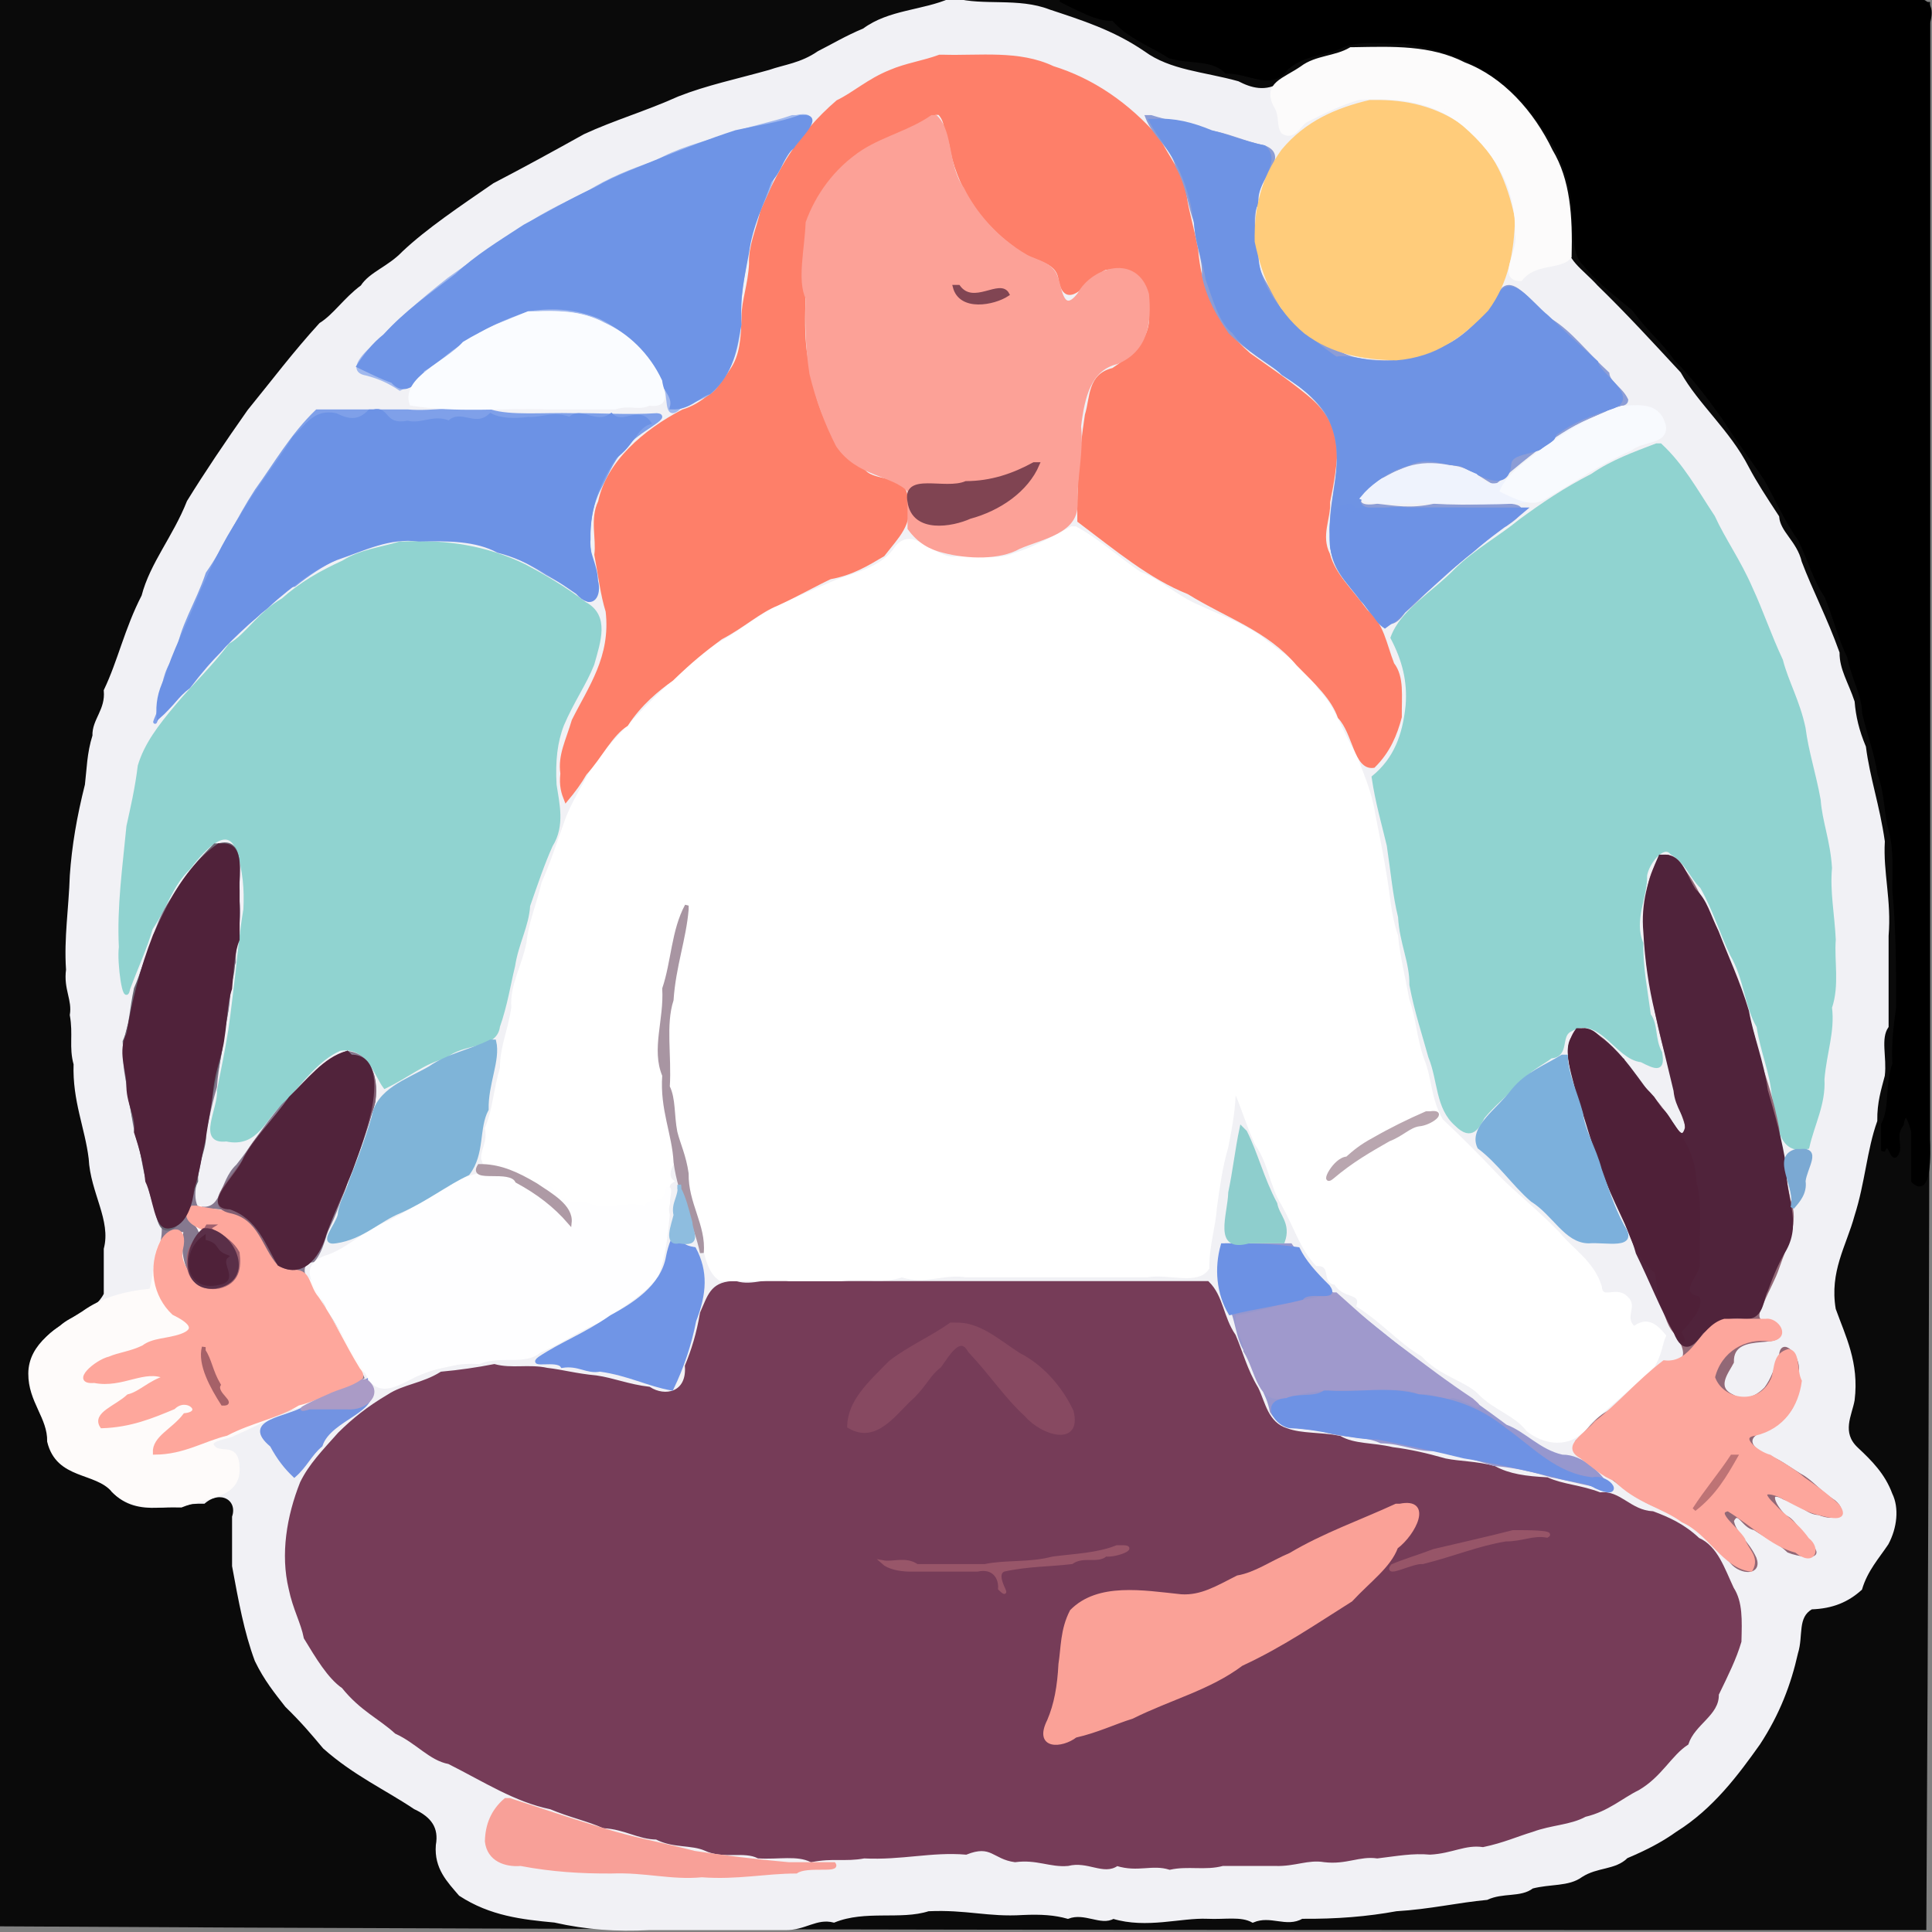 <svg xmlns="http://www.w3.org/2000/svg" width="512" height="512" viewbox="0 0 512 512">
<rect width="100%" height="100%" fill="#808080" stroke="none"/>
<path d="M 0.00 0.00 C 0.00 170.00, 0.00 340.00, 0.00 510.00 C 170.00 511.00, 340.00 511.00, 510.00 511.00 C 511.00 341.00, 511.00 171.00, 511.00 1.00 C 341.00 0.00, 171.00 0.00, 1.00 0.00 Z" fill="rgb(10.065,10.065,10.065)" stroke="rgb(10.065,10.065,10.065)" stroke-width="1" />
<path d="M 252.00 0.00 C 244.58 3.27, 235.71 3.01, 229.00 8.00 C 224.31 9.94, 220.72 12.13, 217.00 14.00 C 212.36 17.20, 207.97 17.60, 204.00 19.00 C 195.37 21.42, 187.42 23.08, 180.00 26.00 C 171.25 29.94, 162.87 32.35, 155.00 36.00 C 146.50 40.73, 138.78 44.95, 131.00 49.00 C 122.23 55.05, 113.40 60.96, 107.00 67.00 C 103.10 71.09, 98.25 72.49, 96.00 76.00 C 91.46 79.35, 88.74 83.67, 85.00 86.00 C 77.97 93.71, 72.51 101.01, 66.00 109.00 C 59.93 117.64, 54.79 125.25, 50.00 133.00 C 46.29 142.40, 40.23 149.41, 38.00 158.00 C 33.47 166.78, 31.70 175.29, 28.00 183.00 C 28.49 188.28, 24.83 190.85, 25.00 195.00 C 23.52 199.67, 23.49 203.93, 23.00 208.00 C 20.84 216.60, 19.55 224.15, 19.00 232.00 C 18.70 241.01, 17.43 248.62, 18.00 257.00 C 17.31 262.09, 19.69 264.91, 19.00 269.00 C 19.93 274.18, 18.74 277.47, 20.00 282.00 C 19.67 291.69, 23.02 298.85, 24.00 307.00 C 24.44 315.99, 30.02 323.28, 28.00 331.00 C 28.00 335.67, 28.00 339.33, 28.00 343.00 C 25.24 348.51, 19.17 348.57, 16.00 352.00 C 6.99 357.16, 7.94 369.35, 12.00 376.00 C 13.23 380.32, 14.33 385.26, 17.00 387.00 C 21.14 392.41, 27.32 389.48, 30.00 395.00 C 36.75 402.13, 46.31 397.73, 54.00 398.00 C 58.54 394.17, 63.55 397.26, 62.00 402.00 C 62.00 407.00, 62.00 411.00, 62.00 415.00 C 63.69 424.13, 65.15 432.35, 68.00 440.00 C 70.43 445.04, 73.27 448.50, 76.00 452.00 C 80.23 456.13, 82.73 459.09, 86.00 463.00 C 93.95 470.07, 102.27 473.82, 110.00 479.00 C 114.74 481.21, 116.85 484.25, 116.00 489.00 C 115.53 495.02, 118.95 498.43, 122.00 502.00 C 130.06 507.27, 138.50 508.20, 147.00 509.00 C 155.48 510.92, 163.54 511.44, 172.00 511.00 C 180.67 511.00, 188.33 511.00, 196.00 511.00 C 200.67 511.00, 204.33 511.00, 208.00 511.00 C 213.32 511.11, 216.23 507.81, 221.00 509.00 C 229.30 505.64, 238.70 508.36, 246.00 506.00 C 256.19 505.54, 261.85 507.57, 271.00 507.00 C 275.90 506.77, 279.60 507.03, 283.00 508.00 C 287.50 506.28, 291.83 509.91, 295.00 508.00 C 303.86 510.68, 312.90 507.69, 320.00 508.00 C 324.71 508.22, 328.90 507.30, 332.00 509.00 C 336.77 506.99, 340.91 510.38, 345.00 508.00 C 354.31 508.07, 362.31 507.41, 370.00 506.00 C 378.87 505.48, 386.22 503.72, 394.00 503.00 C 398.26 501.01, 402.91 502.40, 406.00 500.00 C 410.89 498.73, 415.62 499.50, 419.00 497.00 C 423.23 494.27, 427.93 495.12, 431.00 492.00 C 436.08 489.86, 440.17 487.74, 444.00 485.00 C 453.69 478.95, 460.32 469.99, 466.00 462.00 C 471.17 454.10, 474.15 446.28, 476.00 438.00 C 477.46 433.39, 475.73 428.45, 480.00 426.00 C 485.61 425.82, 489.58 424.08, 493.00 421.00 C 494.50 415.99, 497.58 412.63, 500.00 409.00 C 502.26 404.79, 502.81 399.64, 501.00 396.00 C 499.12 390.87, 495.63 387.40, 492.00 384.00 C 487.37 379.67, 490.32 374.93, 491.00 371.00 C 492.21 361.14, 488.61 354.28, 486.00 347.00 C 484.28 336.87, 488.85 329.94, 491.00 322.00 C 493.78 313.32, 494.25 304.69, 497.00 297.00 C 496.93 292.03, 498.08 288.56, 499.00 285.00 C 499.57 280.10, 497.80 275.23, 500.00 272.00 C 500.00 263.33, 500.00 255.67, 500.00 248.00 C 500.78 238.54, 498.53 231.33, 499.00 223.00 C 497.66 213.59, 495.03 206.13, 494.00 198.00 C 492.19 193.67, 491.32 189.95, 491.00 186.00 C 489.39 181.12, 486.98 177.56, 487.00 173.00 C 483.79 164.01, 479.92 156.70, 477.00 149.00 C 475.78 143.73, 471.33 141.22, 471.00 137.00 C 467.72 131.98, 465.14 128.08, 463.00 124.00 C 458.01 114.30, 449.70 107.40, 445.00 99.00 C 437.68 91.11, 430.79 83.57, 423.00 76.00 C 419.02 71.60, 414.22 68.96, 415.00 64.00 C 414.78 59.29, 415.70 55.10, 414.00 52.00 C 413.69 46.91, 411.08 43.77, 410.00 40.00 C 407.93 34.18, 404.64 31.85, 402.00 28.00 C 394.10 20.34, 386.06 16.45, 377.00 15.00 C 367.63 13.76, 359.35 13.76, 352.00 16.00 C 346.86 17.52, 343.57 20.10, 340.00 22.00 C 335.50 25.16, 331.17 23.64, 328.00 22.00 C 318.94 19.48, 309.99 19.11, 303.00 14.00 C 294.80 8.40, 286.37 5.78, 278.00 3.00 C 269.90 -0.17, 260.55 2.08, 253.00 0.00 Z" fill="rgb(241.033,240.766,244.045)" stroke="rgb(241.033,240.766,244.045)" stroke-width="1" />
<path d="M 194.00 340.00 C 188.57 340.35, 187.98 343.62, 186.00 348.00 C 185.07 353.50, 183.72 357.83, 182.00 362.00 C 182.57 369.51, 176.18 370.73, 172.00 368.00 C 166.52 367.36, 162.48 365.64, 158.00 365.00 C 152.65 364.51, 148.96 363.44, 145.00 363.00 C 140.13 361.93, 135.63 363.26, 131.00 362.00 C 126.42 362.89, 121.82 363.56, 117.00 364.00 C 112.11 367.07, 107.05 367.33, 103.00 370.00 C 97.65 373.15, 93.72 376.32, 90.00 380.00 C 85.80 384.72, 82.30 388.28, 80.00 393.00 C 76.44 401.95, 74.82 411.93, 77.00 421.00 C 78.11 426.37, 80.21 429.91, 81.00 434.00 C 84.15 439.18, 87.27 444.44, 91.00 447.00 C 95.79 452.98, 100.76 455.11, 105.00 459.00 C 110.64 461.58, 114.07 466.10, 119.00 467.00 C 128.60 471.83, 136.61 477.07, 146.00 479.00 C 151.13 481.17, 155.76 482.11, 160.00 484.00 C 165.63 484.28, 169.26 486.97, 174.00 487.00 C 178.44 489.34, 183.27 488.34, 187.00 490.00 C 191.69 492.22, 197.20 490.06, 201.00 492.00 C 206.34 492.32, 211.29 491.15, 215.00 493.00 C 220.63 491.85, 224.00 492.94, 229.00 492.00 C 239.01 492.49, 246.87 490.23, 256.00 491.00 C 262.85 488.28, 263.34 492.26, 269.00 493.00 C 274.79 492.22, 278.36 494.42, 283.00 494.00 C 288.35 492.65, 292.53 496.52, 296.00 494.00 C 301.63 495.73, 305.26 493.54, 310.00 495.00 C 314.87 493.93, 319.37 495.26, 324.00 494.00 C 329.33 494.00, 333.67 494.00, 338.00 494.00 C 343.20 494.16, 346.55 492.26, 351.00 493.00 C 356.76 493.69, 360.24 491.31, 365.00 492.00 C 370.21 491.37, 374.35 490.58, 379.00 491.00 C 384.76 490.69, 388.24 488.31, 393.00 489.00 C 398.36 487.88, 402.07 486.17, 406.00 485.00 C 411.10 483.11, 416.02 483.19, 420.00 481.00 C 425.99 479.59, 429.70 476.09, 434.00 474.00 C 440.05 470.49, 442.56 464.88, 447.00 462.00 C 448.77 456.63, 455.25 454.21, 455.00 449.00 C 457.60 443.64, 459.68 439.48, 461.00 435.00 C 461.15 429.33, 461.35 424.64, 459.00 421.00 C 456.61 415.93, 454.80 410.10, 450.00 408.00 C 446.12 404.34, 442.11 402.53, 438.00 401.00 C 431.83 400.68, 429.17 395.32, 424.00 396.00 C 418.94 394.01, 414.10 393.89, 410.00 392.00 C 404.37 391.71, 399.87 391.11, 396.00 389.00 C 391.26 387.69, 386.95 387.80, 383.00 387.00 C 377.86 385.54, 373.51 384.56, 369.00 384.00 C 363.77 382.75, 358.82 383.23, 355.00 381.00 C 349.82 379.97, 345.00 380.47, 341.00 379.00 C 335.58 377.35, 334.83 371.70, 333.00 368.00 C 330.03 363.07, 328.89 358.38, 327.00 354.00 C 323.64 349.09, 323.80 343.73, 320.00 340.00 C 314.67 340.00, 310.33 340.00, 306.00 340.00 C 287.00 340.00, 269.00 340.00, 251.00 340.00 C 241.00 340.00, 232.00 340.00, 223.00 340.00 C 217.67 340.00, 213.33 340.00, 209.00 340.00 C 203.64 338.69, 199.72 341.42, 195.00 340.00 Z" fill="rgb(117.951,59.842,88.605)" stroke="rgb(117.951,59.842,88.605)" stroke-width="1" />
<path d="M 284.00 140.00 C 279.12 142.62, 274.29 145.37, 269.00 147.00 C 263.79 149.24, 257.89 147.40, 253.00 148.00 C 246.62 148.21, 241.43 138.94, 237.00 146.00 C 233.35 150.73, 226.85 152.22, 222.00 154.00 C 216.09 156.54, 211.02 158.71, 206.00 161.00 C 199.72 164.32, 195.17 168.42, 190.00 171.00 C 177.70 180.24, 167.56 191.41, 158.00 202.00 C 155.05 208.16, 151.76 212.76, 150.00 218.00 C 147.84 223.93, 146.23 229.10, 144.00 234.00 C 142.61 239.98, 140.51 244.66, 140.00 250.00 C 138.63 256.59, 135.58 261.08, 136.00 267.00 C 135.09 273.31, 132.91 277.69, 133.00 283.00 C 131.25 288.83, 131.04 294.29, 129.00 299.00 C 129.73 302.77, 127.92 304.50, 128.00 307.00 C 129.94 311.65, 125.78 311.59, 124.00 313.00 C 118.89 319.57, 114.14 318.35, 108.00 322.00 C 103.17 326.69, 97.42 327.01, 93.00 331.00 C 88.67 330.93, 87.92 336.08, 85.00 336.00 C 81.56 338.11, 85.19 340.89, 86.00 343.00 C 88.43 349.51, 93.26 353.62, 95.00 359.00 C 96.72 367.52, 105.51 368.22, 110.00 364.00 C 115.72 361.99, 121.05 361.45, 126.00 360.00 C 132.51 360.57, 137.05 358.78, 142.00 358.00 C 147.96 354.25, 152.75 351.06, 158.00 349.00 C 163.42 344.21, 170.98 343.43, 173.00 337.00 C 175.40 331.30, 174.26 325.55, 176.00 321.00 C 178.59 318.46, 175.41 314.54, 178.00 313.00 C 175.38 310.74, 179.90 304.84, 181.00 307.00 C 181.33 312.00, 184.28 317.48, 184.00 323.00 C 187.39 328.66, 186.51 336.18, 191.00 339.00 C 202.33 339.00, 212.67 339.00, 223.00 339.00 C 229.72 338.30, 234.17 339.71, 239.00 338.00 C 245.11 340.01, 250.13 337.06, 256.00 338.00 C 267.33 338.00, 277.67 338.00, 288.00 338.00 C 294.00 338.00, 299.00 338.00, 304.00 338.00 C 309.85 337.02, 317.38 340.17, 320.00 336.00 C 319.92 330.04, 321.66 325.18, 322.00 320.00 C 322.84 313.99, 323.44 309.47, 325.00 304.00 C 326.16 298.20, 327.03 293.29, 327.00 288.00 C 329.19 292.53, 330.64 297.95, 333.00 303.00 C 336.72 308.43, 336.98 314.28, 340.00 319.00 C 343.42 325.10, 344.89 330.60, 349.00 335.00 C 353.63 334.96, 350.49 339.75, 354.00 340.00 C 356.12 343.91, 361.09 341.98, 360.00 346.00 C 366.66 350.22, 371.34 355.78, 377.00 359.00 C 381.68 364.22, 388.57 365.54, 392.00 369.00 C 396.11 373.29, 401.69 374.65, 405.00 379.00 C 410.51 383.20, 417.38 382.91, 421.00 377.00 C 427.43 371.56, 432.78 366.95, 438.00 362.00 C 439.99 358.80, 440.01 356.20, 441.00 354.00 C 437.69 349.91, 435.61 350.16, 433.00 352.00 C 429.70 349.02, 433.63 346.35, 431.00 344.00 C 428.28 341.12, 424.36 345.17, 424.00 341.00 C 422.06 334.56, 416.29 331.15, 413.00 327.00 C 407.13 320.92, 401.29 316.38, 397.00 312.00 C 391.09 305.77, 387.23 301.91, 382.00 297.00 C 378.66 291.42, 378.99 285.73, 377.00 281.00 C 374.93 275.31, 374.80 269.81, 373.00 265.00 C 371.87 258.72, 370.52 253.53, 370.00 248.00 C 368.07 242.39, 367.91 237.04, 367.00 232.00 C 366.04 225.98, 364.96 221.02, 364.00 216.00 C 362.99 209.45, 360.66 204.86, 359.00 200.00 C 355.09 193.91, 353.74 187.75, 349.00 183.00 C 344.92 176.23, 338.72 173.05, 334.00 169.00 C 328.45 165.24, 323.11 163.39, 318.00 161.00 C 311.56 158.39, 307.34 153.85, 302.00 152.00 C 295.58 147.54, 290.61 143.00, 285.00 140.00 Z" fill="rgb(254.637,254.351,254.354)" stroke="rgb(254.637,254.351,254.354)" stroke-width="1" />
<path d="M 281.00 0.00 C 285.29 2.06, 291.05 5.40, 295.00 5.00 C 299.34 9.94, 305.12 11.80, 310.00 15.00 C 315.56 16.58, 321.33 15.27, 325.00 19.00 C 331.26 18.89, 336.93 23.79, 341.00 18.00 C 345.79 13.88, 351.49 14.38, 356.00 12.00 C 361.33 10.05, 367.02 11.39, 372.00 11.00 C 376.67 11.71, 382.47 13.30, 387.00 15.00 C 393.05 17.68, 398.12 21.54, 402.00 25.00 C 407.18 30.32, 410.17 35.13, 413.00 40.00 C 415.44 45.54, 416.88 50.50, 417.00 56.00 C 417.45 61.39, 417.09 67.60, 420.00 70.00 C 423.90 75.00, 429.18 78.62, 433.00 82.00 C 437.34 87.88, 440.63 90.21, 444.00 95.00 C 449.62 100.74, 453.34 105.86, 457.00 111.00 C 460.93 117.17, 464.68 122.00, 468.00 127.00 C 471.26 132.89, 473.54 138.19, 477.00 143.00 C 479.66 148.53, 480.99 153.61, 484.00 158.00 C 486.41 163.83, 487.59 169.17, 490.00 174.00 C 491.14 179.75, 493.83 183.85, 494.00 189.00 C 495.44 195.23, 497.37 199.85, 498.00 205.00 C 500.03 210.24, 499.71 215.45, 501.00 220.00 C 502.49 225.52, 501.92 230.90, 502.00 236.00 C 503.00 247.00, 503.00 257.00, 503.00 267.00 C 502.24 272.18, 501.75 276.52, 502.00 282.00 C 499.93 287.56, 501.39 293.57, 499.00 298.00 C 499.00 301.00, 499.00 303.00, 499.00 305.00 C 501.05 300.71, 501.35 309.49, 503.00 305.00 C 503.44 302.72, 501.89 300.87, 504.00 298.00 C 504.94 292.35, 506.66 298.52, 507.00 300.00 C 507.00 304.38, 507.00 312.93, 507.00 313.00 C 511.47 317.33, 511.11 305.37, 511.00 302.00 C 511.00 290.67, 511.00 280.33, 511.00 270.00 C 511.00 186.33, 511.00 103.67, 511.00 21.00 C 511.00 15.33, 511.00 10.67, 511.00 6.00 C 513.26 -2.26, 505.55 0.45, 501.00 0.00 C 490.00 0.00, 480.00 0.00, 470.00 0.00 C 448.33 0.00, 427.67 0.00, 407.00 0.00 C 364.67 0.00, 323.33 0.00, 282.00 0.00 Z" fill="rgb(0.065,0.065,0.065)" stroke="rgb(0.065,0.065,0.065)" stroke-width="1" />
<path d="M 439.00 118.00 C 433.16 120.25, 427.26 122.34, 422.00 126.00 C 414.63 129.77, 408.77 133.78, 403.00 138.00 C 397.33 142.64, 391.25 145.89, 386.00 151.00 C 379.77 157.43, 371.62 161.83, 369.00 169.00 C 372.10 174.93, 373.53 180.56, 373.00 187.00 C 372.18 194.90, 369.85 201.18, 364.00 206.00 C 365.01 212.80, 366.66 218.34, 368.00 224.00 C 369.06 230.98, 369.57 237.18, 371.00 243.00 C 371.37 249.93, 374.09 254.88, 374.00 261.00 C 375.42 268.38, 377.39 274.12, 379.00 280.00 C 381.64 286.54, 380.85 293.50, 386.00 298.00 C 390.11 302.13, 391.70 298.36, 393.00 296.00 C 395.76 292.63, 399.21 289.95, 402.00 287.00 C 405.33 283.18, 408.34 282.02, 411.00 280.00 C 415.52 279.68, 413.07 274.51, 416.00 273.00 C 424.11 268.27, 428.31 280.33, 435.00 281.00 C 439.01 283.07, 440.79 283.65, 440.00 279.00 C 438.01 275.41, 438.99 271.59, 437.00 269.00 C 436.08 262.11, 434.89 256.32, 435.00 250.00 C 432.39 243.74, 436.18 237.62, 436.00 232.00 C 436.53 228.55, 440.83 223.24, 443.00 226.00 C 447.30 228.60, 448.08 232.25, 451.00 235.00 C 454.55 241.30, 456.27 247.36, 459.00 253.00 C 462.73 259.42, 462.72 266.39, 466.00 272.00 C 467.06 278.78, 469.46 284.00, 470.00 290.00 C 471.44 296.51, 471.07 305.91, 479.00 304.00 C 480.41 297.76, 483.36 292.56, 483.00 286.00 C 483.62 278.71, 485.78 273.46, 485.00 267.00 C 487.02 261.03, 485.56 254.62, 486.00 249.00 C 485.65 242.01, 484.44 236.37, 485.00 230.00 C 484.55 222.83, 482.41 217.77, 482.00 212.00 C 480.73 204.97, 478.79 199.23, 478.00 193.00 C 476.50 185.85, 473.47 180.75, 472.00 175.00 C 468.83 168.21, 466.76 161.96, 464.00 156.00 C 460.82 148.66, 456.78 143.09, 454.00 137.00 C 449.23 129.77, 445.79 123.40, 440.00 118.00 Z" fill="rgb(144.005,210.89,207.979)" stroke="rgb(144.005,210.89,207.979)" stroke-width="1" />
<path d="M 249.00 15.00 C 244.77 16.57, 240.14 17.21, 236.00 19.00 C 230.24 21.30, 226.42 24.87, 222.00 27.00 C 211.51 36.03, 206.28 45.81, 202.00 56.00 C 200.78 61.24, 198.81 65.17, 199.00 70.00 C 198.68 75.75, 197.04 79.54, 197.00 84.00 C 196.88 89.70, 196.53 94.30, 194.00 98.00 C 190.65 103.24, 186.25 107.43, 181.00 109.00 C 170.73 114.36, 161.15 122.68, 159.00 133.00 C 156.78 137.55, 158.58 142.77, 158.00 147.00 C 159.07 152.64, 159.60 157.50, 161.00 162.00 C 162.40 174.16, 156.36 182.23, 152.00 191.00 C 150.43 196.37, 148.31 200.11, 149.00 205.00 C 148.63 208.29, 149.27 210.17, 150.00 212.00 C 152.05 209.55, 153.67 207.33, 155.00 205.00 C 159.17 200.42, 161.85 194.61, 166.00 192.00 C 169.54 186.49, 174.35 182.59, 178.00 180.00 C 183.17 175.01, 186.38 172.42, 191.00 169.00 C 196.91 165.93, 201.05 161.98, 206.00 160.00 C 211.52 157.45, 215.68 155.03, 220.00 153.00 C 225.74 151.99, 229.86 149.46, 234.00 147.00 C 237.77 142.12, 241.58 138.68, 240.00 133.00 C 240.80 125.98, 232.04 128.37, 229.00 125.00 C 218.67 116.93, 215.76 107.21, 214.00 97.00 C 211.80 87.44, 213.57 77.24, 213.00 68.00 C 211.64 55.41, 219.17 46.45, 228.00 40.00 C 233.22 36.73, 237.72 35.13, 242.00 33.00 C 245.07 32.16, 246.38 29.50, 249.00 30.00 C 251.68 32.92, 250.04 36.20, 252.00 38.00 C 253.77 49.24, 260.16 58.62, 269.00 65.00 C 273.21 69.08, 280.26 68.25, 281.00 74.00 C 282.69 83.12, 288.70 72.54, 293.00 71.00 C 297.38 70.42, 306.90 74.12, 301.00 77.00 C 297.96 79.24, 303.50 75.34, 304.00 78.00 C 305.00 81.00, 305.00 83.00, 305.00 85.00 C 304.70 91.08, 298.96 95.42, 295.00 98.00 C 288.63 99.50, 289.44 105.34, 288.00 110.00 C 286.52 119.66, 285.89 128.68, 286.00 138.00 C 296.09 145.59, 304.86 152.95, 315.00 157.00 C 325.54 163.51, 336.05 166.66, 344.00 176.00 C 349.01 181.05, 353.25 185.01, 355.00 190.00 C 359.05 194.33, 359.25 203.66, 364.00 203.00 C 367.97 199.07, 369.77 194.65, 371.00 190.00 C 370.91 184.43, 371.70 179.49, 369.00 176.00 C 366.89 170.58, 366.32 165.51, 362.00 162.00 C 357.93 156.36, 353.38 152.34, 352.00 147.00 C 349.44 141.88, 352.25 137.43, 352.00 133.00 C 353.14 127.53, 353.85 122.88, 354.00 118.00 C 353.21 111.95, 349.33 107.68, 346.00 105.00 C 340.42 100.46, 335.66 97.34, 331.00 94.00 C 321.51 85.72, 317.86 76.44, 317.00 66.00 C 315.94 60.41, 314.62 56.35, 314.00 52.00 C 312.83 45.57, 309.20 41.58, 307.00 37.00 C 298.73 27.46, 289.30 21.20, 279.00 18.00 C 270.02 13.73, 259.63 15.29, 250.00 15.00 Z" fill="rgb(253.984,126.599,105.319)" stroke="rgb(253.984,126.599,105.319)" stroke-width="1" />
<path d="M 106.00 144.00 C 100.95 145.54, 95.50 146.12, 91.00 149.00 C 84.79 151.83, 79.66 154.85, 75.00 159.00 C 68.68 162.64, 65.61 168.30, 61.00 171.00 C 56.28 177.25, 51.19 181.94, 47.00 187.00 C 42.20 192.67, 38.65 197.44, 37.00 203.00 C 36.26 209.11, 35.08 214.03, 34.00 219.00 C 32.94 230.17, 31.47 240.17, 32.00 251.00 C 31.45 255.14, 33.11 266.85, 34.00 262.00 C 36.29 255.84, 38.55 251.09, 40.00 246.00 C 43.94 240.25, 45.30 234.43, 50.00 230.00 C 52.78 226.39, 59.96 217.31, 63.00 225.00 C 64.94 230.75, 65.25 235.76, 65.00 241.00 C 64.02 246.87, 63.53 251.94, 63.00 257.00 C 62.26 262.97, 61.74 268.03, 61.00 273.00 C 60.04 279.02, 58.96 283.98, 58.00 289.00 C 58.35 293.88, 52.61 302.86, 60.00 302.00 C 68.40 303.83, 70.06 295.48, 75.00 292.00 C 79.90 286.42, 84.26 280.55, 90.00 278.00 C 97.63 276.75, 99.74 285.04, 102.00 288.00 C 107.93 285.16, 112.43 281.28, 118.00 280.00 C 122.69 275.78, 131.27 277.80, 132.00 272.00 C 134.00 266.27, 134.78 261.05, 136.00 256.00 C 136.96 249.85, 139.66 245.41, 140.00 240.00 C 142.17 233.79, 143.84 228.80, 146.00 224.00 C 149.29 218.78, 147.73 212.86, 147.00 208.00 C 146.65 201.58, 147.22 196.54, 149.00 192.00 C 151.68 185.73, 154.98 181.13, 157.00 176.00 C 158.68 169.95, 161.09 163.31, 155.00 160.00 C 149.16 155.61, 144.12 152.72, 139.00 150.00 C 128.87 145.09, 118.38 143.46, 107.00 144.00 Z" fill="rgb(143.956,210.743,207.999)" stroke="rgb(143.956,210.743,207.999)" stroke-width="1" />
<path d="M 247.00 31.00 C 241.37 34.90, 234.77 36.44, 229.00 40.00 C 221.23 44.97, 216.42 52.25, 214.00 59.00 C 213.71 66.17, 211.73 74.30, 214.00 79.00 C 213.74 86.58, 214.08 92.91, 215.00 99.00 C 216.77 106.23, 219.08 112.24, 222.00 118.00 C 227.42 125.99, 236.57 125.38, 241.00 130.00 C 241.00 134.00, 241.00 137.00, 241.00 140.00 C 243.61 143.60, 246.65 145.18, 250.00 146.00 C 256.57 147.73, 264.98 147.87, 270.00 145.00 C 276.02 142.37, 285.84 140.90, 285.00 133.00 C 285.08 125.56, 286.67 119.75, 286.00 113.00 C 286.99 104.90, 288.73 97.72, 296.00 96.00 C 303.87 92.63, 304.68 85.34, 304.00 78.00 C 301.18 67.73, 289.70 71.18, 286.00 78.00 C 281.46 83.91, 280.87 76.16, 280.00 74.00 C 279.05 69.95, 274.60 69.41, 272.00 68.00 C 264.16 63.51, 258.30 56.65, 255.00 50.00 C 250.65 44.02, 252.18 35.08, 248.00 31.00 Z" fill="rgb(251.202,161.282,150.806)" stroke="rgb(251.202,161.282,150.806)" stroke-width="1" />
<path d="M 441.00 227.00 C 436.52 231.50, 436.84 237.99, 436.00 244.00 C 436.30 250.82, 436.73 256.58, 438.00 262.00 C 439.09 268.77, 440.29 274.49, 442.00 280.00 C 443.72 286.64, 445.06 292.45, 447.00 298.00 C 449.36 304.07, 443.59 301.11, 443.00 298.00 C 440.62 294.08, 438.37 291.51, 436.00 289.00 C 430.47 283.27, 427.03 275.23, 420.00 273.00 C 412.61 275.71, 417.68 284.27, 418.00 289.00 C 420.47 295.81, 422.28 301.88, 424.00 308.00 C 426.88 314.85, 429.40 320.44, 432.00 326.00 C 435.15 332.47, 436.85 338.53, 440.00 344.00 C 441.66 347.53, 441.85 350.67, 444.00 353.00 C 446.33 355.82, 448.28 360.71, 444.00 361.00 C 436.31 363.43, 432.94 369.62, 427.00 374.00 C 422.75 375.92, 420.77 379.90, 418.00 382.00 C 417.72 386.11, 422.16 386.25, 424.00 389.00 C 430.39 394.00, 435.66 398.30, 442.00 400.00 C 449.37 403.49, 454.66 408.41, 459.00 414.00 C 461.41 416.86, 466.51 417.04, 465.00 413.00 C 463.06 408.70, 459.54 406.47, 459.00 403.00 C 460.75 399.46, 461.95 404.60, 465.00 405.00 C 468.73 407.52, 471.61 408.65, 474.00 411.00 C 476.17 411.94, 483.39 413.30, 480.00 410.00 C 477.02 407.12, 475.73 403.01, 473.00 402.00 C 469.50 398.57, 468.24 394.29, 473.00 397.00 C 477.11 397.92, 478.95 400.93, 482.00 401.00 C 486.70 402.89, 489.36 400.83, 486.00 398.00 C 482.11 395.53, 479.89 392.47, 477.00 391.00 C 473.52 388.89, 471.02 386.82, 468.00 386.00 C 462.73 383.53, 462.73 380.47, 467.00 379.00 C 473.78 376.55, 477.14 370.87, 476.00 364.00 C 477.43 360.48, 472.37 354.59, 472.00 359.00 C 470.68 362.95, 469.75 365.64, 468.00 368.00 C 464.88 371.24, 461.54 371.57, 459.00 370.00 C 454.18 367.69, 457.63 363.63, 459.00 361.00 C 458.68 351.15, 476.03 358.69, 470.00 351.00 C 464.15 350.98, 465.63 347.70, 467.00 345.00 C 468.62 341.18, 470.11 338.71, 471.00 336.00 C 473.13 329.73, 476.45 323.92, 474.00 318.00 C 472.61 311.16, 471.58 305.18, 471.00 299.00 C 469.64 291.93, 467.88 286.44, 466.00 281.00 C 464.62 274.21, 462.71 268.65, 461.00 263.00 C 457.93 256.64, 456.64 250.54, 454.00 245.00 C 450.23 238.15, 447.82 230.62, 442.00 227.00 Z" fill="rgb(145.533,103.911,118.178)" stroke="rgb(145.533,103.911,118.178)" stroke-width="1" />
<path d="M 58.00 224.00 C 52.73 227.16, 49.46 233.16, 46.00 238.00 C 42.03 243.32, 41.08 248.89, 39.00 254.00 C 36.77 259.63, 35.73 264.75, 35.00 270.00 C 32.58 275.85, 32.76 281.70, 34.00 287.00 C 35.17 292.93, 35.38 298.26, 37.00 303.00 C 38.62 308.88, 39.38 314.12, 41.00 319.00 C 45.27 324.94, 42.61 329.25, 42.00 335.00 C 41.45 342.39, 44.72 347.29, 50.00 351.00 C 46.37 354.56, 41.43 356.36, 36.00 357.00 C 32.66 358.99, 30.21 359.71, 28.00 361.00 C 24.77 360.93, 19.78 366.08, 24.00 366.00 C 30.37 367.02, 36.01 364.04, 40.00 365.00 C 37.31 369.84, 26.44 371.78, 28.00 378.00 C 34.34 377.50, 39.01 375.36, 44.00 374.00 C 46.17 372.82, 52.49 370.63, 50.00 374.00 C 46.33 377.67, 43.67 380.33, 41.00 383.00 C 44.46 387.31, 50.53 381.95, 55.00 382.00 C 61.75 380.01, 66.61 376.88, 72.00 375.00 C 78.12 373.28, 82.70 370.28, 88.00 369.00 C 91.79 368.09, 93.79 366.29, 96.00 365.00 C 94.67 361.67, 93.05 359.45, 92.00 357.00 C 88.11 350.96, 85.82 345.66, 82.00 341.00 C 79.80 338.30, 79.18 334.16, 83.00 334.00 C 85.51 330.82, 85.59 327.64, 87.00 325.00 C 89.77 319.32, 90.99 313.99, 93.00 309.00 C 95.89 303.04, 97.30 297.46, 99.00 292.00 C 99.76 285.22, 97.93 279.72, 92.00 279.00 C 84.88 281.78, 80.26 288.16, 75.00 293.00 C 70.15 298.65, 67.01 304.00, 63.00 309.00 C 58.26 313.30, 59.57 322.07, 52.00 320.00 C 49.91 315.84, 52.97 310.05, 53.00 305.00 C 54.49 298.45, 55.48 293.12, 57.00 288.00 C 57.45 281.91, 58.80 277.19, 59.00 272.00 C 61.09 266.12, 60.13 259.97, 62.00 255.00 C 61.90 248.82, 63.72 244.44, 63.00 239.00 C 62.27 233.33, 65.35 224.45, 59.00 224.00 Z" fill="rgb(133.852,121.262,143.262)" stroke="rgb(133.852,121.262,143.262)" stroke-width="1" />
<path d="M 304.00 31.00 C 305.75 35.71, 310.77 39.07, 312.00 44.00 C 315.03 49.38, 315.17 54.54, 317.00 59.00 C 317.01 64.61, 319.30 68.27, 319.00 73.00 C 320.35 79.35, 323.07 83.72, 326.00 88.00 C 335.25 97.19, 347.75 101.11, 353.00 112.00 C 357.35 122.76, 352.10 131.93, 353.00 142.00 C 352.56 148.34, 355.31 152.37, 359.00 156.00 C 363.26 160.30, 366.93 169.68, 372.00 162.00 C 376.74 158.04, 381.06 152.87, 385.00 150.00 C 389.91 146.31, 393.98 141.03, 399.00 139.00 C 407.48 133.37, 399.83 133.84, 395.00 134.00 C 389.99 134.35, 384.36 134.27, 380.00 134.00 C 373.78 135.33, 369.75 134.52, 365.00 134.00 C 355.10 135.60, 362.85 126.72, 367.00 126.00 C 371.64 122.65, 376.33 122.85, 381.00 123.00 C 387.85 121.81, 391.67 125.52, 396.00 128.00 C 405.62 119.94, 414.43 112.36, 425.00 109.00 C 427.22 106.65, 430.92 107.85, 431.00 106.00 C 429.57 102.90, 426.26 101.58, 426.00 99.00 C 420.30 93.74, 416.16 88.14, 411.00 85.00 C 405.76 81.44, 399.88 70.94, 397.00 79.00 C 393.14 84.75, 387.88 89.77, 383.00 92.00 C 377.53 93.68, 373.97 96.54, 369.00 96.00 C 362.92 95.99, 357.98 95.66, 354.00 93.00 C 347.68 90.91, 343.29 86.58, 339.00 82.00 C 336.45 76.29, 332.37 72.62, 333.00 67.00 C 331.95 61.51, 331.72 56.94, 333.00 53.00 C 332.50 47.21, 341.62 41.61, 335.00 39.00 C 329.26 37.85, 325.02 35.49, 320.00 35.00 C 314.23 33.25, 309.50 32.39, 305.00 31.00 Z" fill="rgb(139.895,157.105,213.707)" stroke="rgb(139.895,157.105,213.707)" stroke-width="1" />
<path d="M 305.00 32.00 C 307.39 36.45, 311.00 40.39, 313.00 45.00 C 315.33 50.25, 316.45 55.01, 317.00 60.00 C 317.64 65.48, 319.36 69.52, 320.00 74.00 C 322.00 79.45, 323.41 85.12, 327.00 88.00 C 330.52 93.08, 336.34 95.31, 340.00 99.00 C 345.66 102.59, 351.20 106.74, 353.00 112.00 C 357.31 122.28, 352.51 131.53, 353.00 141.00 C 352.10 147.40, 355.41 151.05, 358.00 155.00 C 362.11 159.12, 365.97 169.11, 371.00 163.00 C 380.29 152.79, 391.09 145.78, 399.00 138.00 C 397.55 133.28, 392.35 136.45, 388.00 135.00 C 382.33 135.00, 377.67 135.00, 373.00 135.00 C 368.25 134.09, 361.48 137.07, 360.00 133.00 C 362.65 127.69, 368.14 124.31, 373.00 123.00 C 377.84 120.38, 382.93 122.91, 387.00 123.00 C 391.24 124.89, 399.46 130.78, 400.00 123.00 C 400.38 118.49, 410.39 120.90, 412.00 115.00 C 417.08 111.24, 421.99 109.51, 427.00 108.00 C 434.54 105.37, 423.49 99.38, 423.00 96.00 C 417.86 91.45, 414.58 88.39, 410.00 84.00 C 405.35 80.24, 400.07 72.14, 397.00 79.00 C 393.02 84.46, 388.08 90.24, 383.00 92.00 C 378.24 95.40, 373.39 95.13, 369.00 96.00 C 362.88 96.76, 359.05 94.41, 354.00 95.00 C 344.06 87.99, 333.68 79.20, 333.00 68.00 C 332.58 62.77, 330.78 57.55, 333.00 54.00 C 332.32 47.99, 339.47 42.96, 335.00 39.00 C 329.58 37.89, 325.42 36.11, 321.00 35.00 C 315.80 32.86, 311.20 31.71, 306.00 32.00 Z" fill="rgb(109.653,146.453,227.974)" stroke="rgb(109.653,146.453,227.974)" stroke-width="1" />
<path d="M 84.00 109.00 C 77.32 115.44, 73.13 122.92, 68.00 130.00 C 62.84 137.93, 59.72 145.30, 55.00 152.00 C 52.35 160.01, 47.92 166.28, 47.00 174.00 C 44.41 176.49, 43.54 180.41, 43.00 184.00 C 43.11 187.58, 39.44 195.14, 42.00 189.00 C 46.31 187.04, 47.54 182.89, 51.00 180.00 C 54.12 175.66, 57.84 173.77, 60.00 170.00 C 62.25 166.55, 66.17 165.18, 69.00 162.00 C 72.86 159.73, 74.27 155.37, 78.00 155.00 C 85.34 149.08, 92.33 145.71, 100.00 144.00 C 107.95 141.51, 115.56 141.96, 123.00 143.00 C 131.86 144.58, 138.61 147.87, 145.00 152.00 C 149.29 154.45, 152.90 156.11, 156.00 159.00 C 159.15 158.90, 157.93 153.14, 157.00 151.00 C 155.05 143.21, 155.77 134.92, 159.00 129.00 C 161.25 124.63, 162.61 120.89, 166.00 118.00 C 168.31 114.27, 178.16 110.25, 174.00 110.00 C 166.48 110.50, 159.10 109.91, 152.00 110.00 C 143.88 109.79, 135.29 110.66, 130.00 109.00 C 122.81 107.72, 114.88 109.63, 108.00 109.00 C 99.67 109.00, 92.33 109.00, 85.00 109.00 Z" fill="rgb(126.96,160.222,232.193)" stroke="rgb(126.96,160.222,232.193)" stroke-width="1" />
<path d="M 440.00 227.00 C 437.23 233.07, 435.33 239.50, 436.00 247.00 C 436.44 254.90, 437.45 261.56, 439.00 268.00 C 440.74 275.64, 442.42 282.30, 444.00 289.00 C 444.40 293.52, 447.15 295.66, 447.00 299.00 C 445.46 304.51, 442.49 295.45, 440.00 294.00 C 433.88 286.90, 429.75 278.44, 422.00 274.00 C 412.25 271.93, 417.02 284.39, 418.00 289.00 C 420.63 296.54, 422.25 303.51, 425.00 310.00 C 427.74 318.39, 432.01 324.72, 434.00 332.00 C 437.79 339.76, 440.42 346.57, 444.00 353.00 C 446.29 358.76, 448.71 356.18, 451.00 353.00 C 454.86 349.85, 458.02 348.43, 462.00 349.00 C 467.11 349.64, 466.68 344.36, 468.00 342.00 C 469.67 337.39, 471.13 334.11, 473.00 331.00 C 476.97 323.70, 472.64 317.13, 473.00 310.00 C 471.81 301.86, 469.84 295.46, 468.00 289.00 C 466.89 281.10, 464.22 274.85, 463.00 268.00 C 460.60 259.95, 457.51 253.59, 455.00 247.00 C 452.77 242.49, 452.01 238.78, 449.00 236.00 C 446.53 232.46, 445.58 226.78, 441.00 227.00 Z" fill="rgb(80.505,35.217,59.12)" stroke="rgb(80.505,35.217,59.12)" stroke-width="1" />
<path d="M 98.00 109.00 C 95.08 112.01, 92.52 111.69, 89.00 110.00 C 83.30 108.71, 81.07 113.37, 78.00 116.00 C 73.12 123.86, 67.78 130.10, 64.00 137.00 C 59.15 144.18, 56.14 151.11, 53.00 158.00 C 49.76 166.18, 46.11 172.77, 44.00 180.00 C 42.23 183.54, 41.74 186.62, 42.00 190.00 C 45.37 187.06, 46.96 184.23, 50.00 182.00 C 56.01 174.09, 62.02 168.22, 68.00 163.00 C 75.35 156.56, 81.67 151.06, 89.00 148.00 C 96.85 145.31, 103.05 142.05, 111.00 143.00 C 119.15 142.83, 126.20 142.91, 132.00 146.00 C 140.31 148.13, 146.62 152.64, 153.00 157.00 C 157.05 161.48, 158.96 157.63, 158.00 154.00 C 157.77 149.21, 155.46 146.69, 156.00 143.00 C 155.81 133.96, 158.85 127.25, 163.00 121.00 C 167.51 117.87, 168.49 113.16, 172.00 112.00 C 169.01 107.97, 165.15 113.10, 162.00 110.00 C 157.85 113.10, 153.99 107.97, 151.00 111.00 C 146.41 109.32, 143.93 111.19, 140.00 111.00 C 136.40 111.42, 132.60 111.42, 130.00 110.00 C 125.95 113.86, 122.08 108.78, 119.00 112.00 C 115.01 110.21, 111.84 112.92, 108.00 112.00 C 101.50 113.19, 102.88 108.02, 99.00 109.00 Z" fill="rgb(108.376,146.298,229.05)" stroke="rgb(108.376,146.298,229.05)" stroke-width="1" />
<path d="M 53.00 320.00 C 48.01 321.98, 51.58 322.91, 53.00 326.00 C 57.20 322.29, 59.52 326.57, 61.00 329.00 C 67.77 332.58, 62.81 343.74, 56.00 342.00 C 48.28 341.00, 47.19 331.61, 48.00 327.00 C 39.64 326.79, 42.06 336.68, 40.00 342.00 C 32.79 342.69, 27.00 344.40, 22.00 348.00 C 15.48 352.07, 8.04 356.30, 8.00 364.00 C 7.96 371.37, 13.13 375.59, 13.00 382.00 C 15.36 391.71, 25.41 389.60, 30.00 395.00 C 35.34 400.21, 42.01 398.79, 48.00 399.00 C 54.22 396.45, 63.37 396.82, 63.00 389.00 C 62.87 383.06, 59.42 385.35, 57.00 384.00 C 53.78 381.28, 60.32 381.09, 62.00 380.00 C 69.09 376.88, 74.71 373.64, 81.00 372.00 C 84.82 370.38, 87.29 368.89, 90.00 368.00 C 94.08 367.27, 97.50 364.93, 95.00 362.00 C 91.14 354.80, 86.81 349.22, 84.00 343.00 C 81.82 334.63, 70.92 338.84, 70.00 331.00 C 66.82 324.06, 61.49 320.06, 54.00 321.00 Z" fill="rgb(253.147,250.229,249.92)" stroke="rgb(253.147,250.229,249.92)" stroke-width="1" />
<path d="M 210.00 31.00 C 204.45 32.95, 198.49 33.90, 193.00 36.00 C 185.93 38.17, 179.59 39.68, 174.00 43.00 C 167.16 45.24, 161.38 47.65, 156.00 51.00 C 148.98 54.61, 142.54 57.23, 137.00 62.00 C 130.27 65.84, 124.66 69.98, 119.00 74.00 C 111.74 79.70, 105.74 85.03, 100.00 91.00 C 97.03 93.54, 92.20 98.15, 97.00 99.00 C 100.82 99.96, 103.47 101.33, 106.00 103.00 C 113.48 99.48, 118.65 92.82, 125.00 89.00 C 130.83 84.65, 137.05 83.65, 143.00 82.00 C 150.70 81.65, 156.80 82.73, 162.00 86.00 C 168.72 90.60, 173.48 95.48, 176.00 102.00 C 177.94 104.22, 175.97 111.65, 180.00 108.00 C 183.88 105.72, 187.59 105.41, 190.00 102.00 C 194.69 96.17, 195.63 90.20, 196.00 84.00 C 195.62 76.57, 197.50 71.07, 198.00 65.00 C 199.23 57.27, 203.42 52.17, 205.00 46.00 C 207.73 42.36, 209.02 39.54, 211.00 37.00 C 214.27 33.30, 216.68 29.78, 211.00 31.00 Z" fill="rgb(160.23,184.18,237.59)" stroke="rgb(160.23,184.18,237.59)" stroke-width="1" />
<path d="M 212.00 31.00 C 206.59 32.94, 200.70 33.74, 195.00 35.00 C 187.74 37.36, 181.88 39.70, 176.00 42.00 C 169.38 44.78, 163.46 46.84, 158.00 50.00 C 150.98 53.28, 145.04 56.76, 139.00 60.00 C 132.13 64.50, 126.27 68.04, 121.00 73.00 C 114.02 78.38, 107.61 82.74, 102.00 89.00 C 99.08 91.17, 96.50 94.65, 95.00 97.00 C 98.53 98.67, 101.18 100.04, 104.00 101.00 C 107.47 105.15, 111.41 100.28, 112.00 98.00 C 116.30 95.71, 118.81 92.53, 122.00 91.00 C 128.22 86.26, 134.07 84.03, 140.00 82.00 C 147.27 80.87, 153.19 81.68, 159.00 84.00 C 165.89 87.35, 171.87 92.92, 175.00 99.00 C 175.57 103.12, 178.94 104.67, 178.00 108.00 C 182.64 108.21, 184.85 104.98, 188.00 104.00 C 194.25 98.54, 194.75 92.11, 196.00 86.00 C 195.50 78.52, 196.94 72.84, 198.00 67.00 C 198.98 59.58, 202.01 54.01, 204.00 48.00 C 207.17 44.54, 207.20 41.20, 210.00 39.00 C 211.65 36.41, 217.83 30.79, 213.00 31.00 Z" fill="rgb(109.957,147.447,229.343)" stroke="rgb(109.957,147.447,229.343)" stroke-width="1" />
<path d="M 363.00 27.00 C 354.39 29.06, 346.31 32.40, 340.00 40.00 C 334.66 47.42, 332.85 55.30, 333.00 64.00 C 335.06 73.61, 338.40 81.69, 346.00 88.00 C 353.35 93.50, 361.44 94.83, 370.00 95.00 C 380.39 94.17, 387.49 88.78, 394.00 82.00 C 399.41 74.61, 400.72 66.52, 401.00 58.00 C 398.94 48.39, 395.60 40.31, 388.00 34.00 C 380.58 28.66, 372.70 26.85, 364.00 27.00 Z" fill="rgb(254.282,204.037,123.359)" stroke="rgb(254.282,204.037,123.359)" stroke-width="1" />
<path d="M 133.00 310.00 C 128.20 311.35, 122.95 311.60, 119.00 315.00 C 112.85 318.31, 108.08 321.52, 103.00 324.00 C 96.56 326.61, 92.34 331.15, 87.00 333.00 C 77.65 335.85, 85.87 342.54, 87.00 347.00 C 91.29 352.88, 93.31 358.29, 97.00 363.00 C 99.92 371.42, 106.38 365.85, 111.00 364.00 C 116.45 361.68, 121.45 360.66, 127.00 361.00 C 132.42 358.61, 139.03 361.48, 143.00 358.00 C 149.29 355.38, 153.76 351.76, 159.00 350.00 C 164.83 345.90, 170.72 342.58, 174.00 338.00 C 176.08 332.45, 176.46 327.19, 177.00 322.00 C 176.24 319.03, 178.15 314.82, 177.00 315.00 C 175.86 320.45, 173.01 316.98, 171.00 320.00 C 165.63 318.75, 160.01 321.46, 155.00 319.00 C 151.02 319.57, 148.70 318.52, 147.00 316.00 C 143.68 313.05, 141.98 312.77, 146.00 316.00 C 148.44 318.75, 151.25 318.99, 152.00 322.00 C 152.97 327.39, 147.77 323.20, 148.00 321.00 C 142.38 316.07, 137.42 312.97, 132.00 311.00 Z" fill="rgb(253.735,254.005,254.386)" stroke="rgb(253.735,254.005,254.386)" stroke-width="1" />
<path d="M 370.00 399.00 C 360.65 403.31, 350.93 406.68, 342.00 412.00 C 336.76 414.23, 332.81 417.16, 328.00 418.00 C 322.52 420.78, 318.36 423.34, 313.00 423.00 C 302.75 421.92, 291.05 419.87, 284.00 427.00 C 281.44 431.96, 281.69 436.68, 281.00 441.00 C 280.69 446.95, 279.84 451.68, 278.00 456.00 C 274.34 463.29, 281.39 462.79, 285.00 460.00 C 290.81 458.68, 295.25 456.47, 300.00 455.00 C 310.17 449.93, 320.41 447.45, 329.00 441.00 C 339.65 436.09, 348.73 429.82, 358.00 424.00 C 362.88 418.75, 368.12 415.07, 370.00 410.00 C 374.81 406.39, 379.28 397.32, 371.00 399.00 Z" fill="rgb(249.155,160.511,151.212)" stroke="rgb(249.155,160.511,151.212)" stroke-width="1" />
<path d="M 325.00 330.00 C 324.19 334.09, 322.80 340.01, 325.00 344.00 C 328.35 349.11, 327.50 354.95, 331.00 359.00 C 332.67 364.80, 336.10 368.88, 337.00 374.00 C 340.05 379.09, 346.82 377.73, 351.00 379.00 C 356.35 380.77, 361.76 379.97, 366.00 382.00 C 371.91 382.07, 375.85 384.51, 381.00 384.00 C 387.01 385.18, 391.51 386.58, 396.00 388.00 C 401.87 388.50, 406.49 389.63, 411.00 391.00 C 416.64 392.06, 421.13 393.49, 426.00 394.00 C 424.19 391.08, 419.45 385.92, 414.00 386.00 C 407.80 384.61, 404.01 379.85, 399.00 378.00 C 393.31 373.71, 388.57 370.56, 384.00 367.00 C 372.97 359.54, 363.77 351.09, 354.00 344.00 C 349.40 339.31, 345.33 334.80, 342.00 330.00 C 336.00 330.00, 331.00 330.00, 326.00 330.00 Z" fill="rgb(149.758,150.542,205.25)" stroke="rgb(149.758,150.542,205.25)" stroke-width="1" />
<path d="M 51.00 320.00 C 47.57 323.15, 52.90 325.07, 55.00 326.00 C 59.50 326.09, 60.94 329.38, 63.00 332.00 C 66.13 340.89, 55.93 344.58, 51.00 340.00 C 49.26 336.36, 47.23 334.26, 48.00 331.00 C 49.44 324.94, 45.14 325.24, 43.00 329.00 C 39.56 335.75, 41.08 343.38, 46.00 348.00 C 50.06 350.00, 52.83 352.27, 48.00 354.00 C 44.13 355.32, 40.59 355.00, 38.00 357.00 C 34.60 358.64, 31.61 358.87, 29.00 360.00 C 25.46 360.82, 18.99 366.50, 25.00 366.00 C 32.51 367.49, 38.33 362.22, 44.00 365.00 C 39.59 366.34, 37.23 369.21, 34.00 370.00 C 30.84 372.98, 24.79 374.72, 27.00 378.00 C 34.59 377.76, 40.30 375.38, 46.00 373.00 C 49.57 369.57, 54.54 374.44, 49.00 375.00 C 45.92 379.10, 40.81 380.95, 41.00 385.00 C 48.67 384.96, 53.92 381.47, 60.00 380.00 C 66.65 376.49, 73.35 375.51, 79.00 372.00 C 82.71 371.11, 85.18 369.62, 88.00 369.00 C 90.92 366.94, 98.18 366.51, 95.00 363.00 C 90.80 356.22, 88.09 349.82, 84.00 344.00 C 81.38 340.93, 82.10 336.94, 78.00 337.00 C 73.04 336.72, 71.80 332.79, 70.00 330.00 C 67.62 321.01, 58.05 321.39, 52.00 320.00 Z" fill="rgb(253.3,166.4,156.08)" stroke="rgb(253.3,166.4,156.08)" stroke-width="1" />
<path d="M 457.00 350.00 C 450.59 351.79, 448.85 361.94, 441.00 361.00 C 434.05 366.33, 428.89 372.55, 423.00 377.00 C 420.18 380.41, 414.17 383.32, 419.00 386.00 C 422.43 388.56, 424.96 390.91, 428.00 392.00 C 433.96 398.04, 440.60 399.02, 446.00 403.00 C 453.14 406.18, 456.90 415.12, 464.00 416.00 C 465.91 412.54, 462.75 410.77, 462.00 408.00 C 460.12 404.91, 453.77 400.65, 458.00 400.00 C 464.75 404.12, 469.63 409.37, 476.00 411.00 C 480.80 414.86, 482.05 410.26, 479.00 408.00 C 475.81 403.55, 472.91 402.20, 470.00 399.00 C 464.49 393.79, 470.95 395.63, 473.00 397.00 C 476.71 398.89, 479.18 400.38, 482.00 401.00 C 485.95 402.09, 489.68 402.66, 487.00 399.00 C 483.43 395.77, 480.72 393.88, 478.00 392.00 C 474.46 389.02, 471.64 387.73, 469.00 386.00 C 465.79 385.21, 460.13 380.71, 465.00 380.00 C 472.53 378.23, 476.14 372.38, 477.00 366.00 C 475.56 363.06, 476.66 358.47, 474.00 358.00 C 470.38 358.99, 470.78 362.24, 470.00 365.00 C 466.71 373.50, 456.15 371.53, 454.00 365.00 C 455.74 357.81, 462.43 353.99, 469.00 355.00 C 474.43 354.48, 470.78 349.51, 468.00 350.00 C 464.00 350.00, 461.00 350.00, 458.00 350.00 Z" fill="rgb(252.964,166.079,155.905)" stroke="rgb(252.964,166.079,155.905)" stroke-width="1" />
<path d="M 57.00 224.00 C 49.43 231.41, 43.97 239.69, 41.00 249.00 C 38.81 254.06, 37.67 258.14, 36.00 262.00 C 34.83 267.26, 34.81 272.00, 33.00 276.00 C 33.42 285.71, 34.72 294.06, 37.00 302.00 C 38.06 306.98, 38.42 311.24, 40.00 315.00 C 42.16 318.87, 41.17 328.10, 46.00 325.00 C 49.75 321.97, 50.35 316.47, 52.00 313.00 C 51.77 307.63, 54.57 304.51, 54.00 300.00 C 55.43 289.96, 58.36 281.95, 59.00 273.00 C 60.31 268.26, 60.20 263.95, 61.00 260.00 C 62.50 255.35, 61.29 250.57, 63.00 247.00 C 63.00 242.00, 63.00 238.00, 63.00 234.00 C 63.02 228.91, 63.69 222.38, 58.00 224.00 Z" fill="rgb(104.655,101.0,115.483)" stroke="rgb(104.655,101.0,115.483)" stroke-width="1" />
<path d="M 58.00 224.00 C 49.70 229.83, 44.89 239.39, 41.00 248.00 C 37.54 256.87, 35.48 265.31, 34.00 274.00 C 31.69 278.74, 33.80 283.05, 34.00 287.00 C 33.77 292.37, 36.57 295.49, 36.00 300.00 C 37.59 304.76, 38.59 308.76, 39.00 313.00 C 41.14 317.38, 41.31 325.95, 45.00 325.00 C 49.11 324.39, 50.64 318.65, 51.00 315.00 C 52.58 310.24, 52.94 305.98, 54.00 302.00 C 54.68 297.00, 55.62 293.12, 56.00 289.00 C 56.60 283.22, 58.49 279.40, 59.00 275.00 C 59.80 270.05, 59.69 265.74, 61.00 262.00 C 61.49 256.93, 61.52 252.67, 63.00 249.00 C 63.00 244.00, 63.00 240.00, 63.00 236.00 C 62.72 231.10, 64.48 223.86, 59.00 224.00 Z" fill="rgb(80.593,34.812,58.276)" stroke="rgb(80.593,34.812,58.276)" stroke-width="1" />
<path d="M 358.00 13.00 C 353.98 15.43, 348.82 15.09, 345.00 18.00 C 340.22 21.29, 335.08 22.29, 338.00 28.00 C 339.72 30.57, 338.67 33.28, 340.00 35.00 C 342.86 36.73, 344.02 33.39, 346.00 32.00 C 351.10 29.45, 355.39 27.33, 360.00 26.00 C 371.31 25.16, 380.56 26.89, 388.00 33.00 C 397.86 41.46, 402.23 50.78, 402.00 62.00 C 403.02 66.68, 396.99 73.92, 403.00 74.00 C 406.62 69.21, 413.63 71.07, 416.00 68.00 C 416.26 57.20, 415.65 47.77, 411.00 40.00 C 406.05 29.73, 397.99 20.78, 388.00 17.00 C 379.02 12.40, 368.96 12.83, 359.00 13.00 Z" fill="rgb(251.307,250.844,250.099)" stroke="rgb(251.307,250.844,250.099)" stroke-width="1" />
<path d="M 418.00 273.00 C 413.19 279.43, 418.76 287.46, 420.00 294.00 C 423.09 301.82, 424.50 309.35, 428.00 316.00 C 431.67 323.56, 432.59 332.51, 439.00 337.00 C 439.91 341.10, 439.31 345.23, 442.00 348.00 C 442.23 351.44, 448.38 359.07, 445.00 353.00 C 447.60 350.03, 450.92 346.54, 450.00 344.00 C 444.01 342.69, 449.95 337.78, 450.00 335.00 C 449.68 326.99, 450.84 319.37, 449.00 313.00 C 448.85 303.54, 442.36 297.71, 438.00 291.00 C 435.20 287.68, 430.86 284.61, 430.00 281.00 C 424.65 278.63, 424.05 272.48, 419.00 273.00 Z" fill="rgb(79.487,32.52,56.716)" stroke="rgb(79.487,32.52,56.716)" stroke-width="1" />
<path d="M 140.00 83.00 C 134.19 85.31, 128.40 87.69, 123.00 91.00 C 118.05 96.44, 106.90 100.32, 109.00 107.00 C 120.99 108.98, 133.37 107.59, 145.00 108.00 C 151.67 108.00, 157.33 108.00, 163.00 108.00 C 167.21 106.70, 169.06 108.44, 172.00 107.00 C 177.71 107.73, 175.22 103.32, 175.00 101.00 C 171.67 93.88, 166.00 88.58, 160.00 86.00 C 153.73 82.58, 147.33 82.86, 141.00 83.00 Z" fill="rgb(249.855,251.185,254.092)" stroke="rgb(249.855,251.185,254.092)" stroke-width="1" />
<path d="M 92.00 279.00 C 86.17 281.00, 81.71 286.29, 77.00 291.00 C 72.89 297.23, 67.51 301.52, 65.00 307.00 C 62.45 311.76, 53.71 319.31, 61.00 321.00 C 69.03 322.63, 69.82 330.40, 74.00 335.00 C 80.76 338.78, 84.82 331.53, 86.00 327.00 C 87.78 320.63, 91.48 316.47, 92.00 311.00 C 94.38 304.88, 96.75 300.17, 98.00 295.00 C 100.42 289.53, 99.40 280.25, 93.00 280.00 Z" fill="rgb(128.0,94.154,113.615)" stroke="rgb(128.0,94.154,113.615)" stroke-width="1" />
<path d="M 92.00 279.00 C 86.01 280.61, 81.78 286.47, 77.00 291.00 C 72.65 297.13, 67.94 301.70, 65.00 307.00 C 63.33 311.46, 53.56 319.93, 61.00 320.00 C 68.70 322.57, 70.96 330.06, 74.00 335.00 C 80.76 338.78, 84.82 331.53, 86.00 327.00 C 88.42 320.43, 90.93 315.30, 93.00 310.00 C 95.16 304.20, 96.83 299.21, 98.00 294.00 C 99.27 287.69, 99.42 279.90, 93.00 280.00 Z" fill="rgb(80.867,35.768,59.241)" stroke="rgb(80.867,35.768,59.241)" stroke-width="1" />
<path d="M 130.00 276.00 C 124.80 278.65, 118.88 279.58, 114.00 283.00 C 107.83 286.53, 100.12 288.97, 99.00 296.00 C 97.13 302.39, 95.07 307.70, 93.00 313.00 C 91.88 316.62, 90.19 319.00, 90.00 322.00 C 89.26 324.96, 84.71 329.72, 89.00 329.00 C 96.02 327.98, 100.47 323.20, 106.00 321.00 C 113.03 317.87, 118.21 313.70, 124.00 311.00 C 128.09 305.67, 126.34 298.92, 129.00 294.00 C 128.83 287.20, 132.18 280.86, 131.00 276.00 Z" fill="rgb(126.778,179.854,216.122)" stroke="rgb(126.778,179.854,216.122)" stroke-width="1" />
<path d="M 414.00 280.00 C 409.57 282.76, 404.70 284.47, 401.00 289.00 C 397.07 294.27, 389.57 298.90, 392.00 304.00 C 397.25 307.92, 401.23 313.90, 406.00 318.00 C 411.93 321.71, 414.98 328.93, 421.00 329.00 C 425.65 328.63, 433.95 330.82, 430.00 325.00 C 427.14 319.69, 425.75 314.77, 424.00 310.00 C 422.42 304.02, 419.58 299.98, 419.00 295.00 C 417.43 289.15, 415.18 285.00, 415.00 280.00 Z" fill="rgb(124.392,175.553,219.734)" stroke="rgb(124.392,175.553,219.734)" stroke-width="1" />
<path d="M 353.00 343.00 C 348.00 345.13, 342.03 344.94, 337.00 347.00 C 333.37 347.75, 330.81 348.68, 328.00 349.00 C 327.35 352.94, 330.32 354.79, 330.00 358.00 C 333.42 363.39, 333.44 371.98, 341.00 370.00 C 347.11 367.99, 353.00 367.85, 359.00 368.00 C 365.22 368.61, 371.46 366.75, 376.00 369.00 C 380.01 368.50, 381.87 370.78, 385.00 370.00 C 388.31 370.42, 394.47 374.83, 390.00 371.00 C 383.14 366.47, 377.58 362.20, 372.00 358.00 C 365.03 353.06, 359.55 347.94, 354.00 343.00 Z" fill="rgb(158.563,153.011,203.227)" stroke="rgb(158.563,153.011,203.227)" stroke-width="1" />
<path d="M 358.00 134.00 C 352.39 134.27, 352.57 139.04, 353.00 144.00 C 353.33 150.63, 357.74 154.58, 361.00 159.00 C 364.17 161.79, 364.51 164.34, 367.00 166.00 C 370.33 163.67, 372.67 161.33, 375.00 159.00 C 380.74 154.17, 385.19 149.65, 390.00 146.00 C 395.22 141.39, 399.78 138.61, 404.00 135.00 C 398.33 135.00, 393.67 135.00, 389.00 135.00 C 378.33 135.00, 368.67 135.00, 359.00 135.00 Z" fill="rgb(108.682,146.079,228.61)" stroke="rgb(108.682,146.079,228.61)" stroke-width="1" />
<path d="M 351.00 369.00 C 348.17 370.88, 344.02 369.57, 341.00 371.00 C 334.14 371.45, 338.37 377.68, 342.00 378.00 C 350.62 378.32, 357.28 380.94, 365.00 381.00 C 373.60 382.68, 380.85 384.23, 388.00 386.00 C 396.79 387.38, 404.37 389.25, 412.00 391.00 C 416.15 392.44, 420.01 392.17, 423.00 394.00 C 430.43 397.42, 426.64 390.95, 422.00 392.00 C 412.30 390.97, 406.05 384.02, 399.00 379.00 C 391.62 373.03, 384.14 370.71, 376.00 370.00 C 368.14 367.71, 359.54 369.63, 352.00 369.00 Z" fill="rgb(109.849,146.151,227.925)" stroke="rgb(109.849,146.151,227.925)" stroke-width="1" />
<path d="M 134.00 477.00 C 130.56 479.93, 129.09 483.68, 129.00 488.00 C 129.57 492.88, 134.01 494.33, 138.00 494.00 C 146.29 495.58, 154.04 496.04, 162.00 496.00 C 170.95 495.64, 177.87 497.77, 186.00 497.00 C 195.43 497.69, 202.86 496.00, 211.00 496.00 C 213.87 494.00, 222.37 496.00, 221.00 494.00 C 216.33 494.00, 212.67 494.00, 209.00 494.00 C 199.92 493.19, 191.91 492.22, 184.00 491.00 C 175.43 488.77, 167.51 487.38, 160.00 485.00 C 150.99 482.35, 143.04 479.57, 135.00 477.00 Z" fill="rgb(247.161,160.147,151.561)" stroke="rgb(247.161,160.147,151.561)" stroke-width="1" />
<path d="M 180.00 317.00 C 178.53 320.26, 183.83 322.54, 181.00 325.00 C 178.74 326.41, 177.52 330.31, 177.00 333.00 C 175.61 341.10, 167.74 345.88, 162.00 349.00 C 155.18 353.77, 148.77 356.12, 143.00 360.00 C 139.99 362.28, 147.73 359.90, 149.00 362.00 C 153.43 361.31, 155.57 363.69, 159.00 363.00 C 166.54 364.04, 171.89 366.93, 178.00 368.00 C 180.85 362.08, 182.79 356.19, 184.00 350.00 C 186.85 342.71, 187.13 336.94, 184.00 331.00 C 178.01 330.04, 181.54 326.94, 179.00 326.00 C 184.11 325.63, 180.57 319.88, 180.00 318.00 Z" fill="rgb(112.387,149.091,229.507)" stroke="rgb(112.387,149.091,229.507)" stroke-width="1" />
<path d="M 430.00 108.00 C 423.39 110.67, 416.54 112.76, 411.00 118.00 C 404.01 121.47, 397.92 133.96, 391.00 126.00 C 384.31 123.10, 376.94 122.01, 371.00 125.00 C 366.76 126.74, 363.63 128.77, 361.00 132.00 C 363.00 133.00, 366.00 133.00, 369.00 133.00 C 382.87 132.35, 396.82 134.32, 409.00 132.00 C 416.44 127.59, 422.58 123.45, 429.00 120.00 C 432.61 117.38, 436.52 117.93, 439.00 115.00 C 438.18 110.73, 434.38 107.23, 431.00 108.00 Z" fill="rgb(238.427,242.728,252.053)" stroke="rgb(238.427,242.728,252.053)" stroke-width="1" />
<path d="M 252.00 351.00 C 246.80 354.66, 241.09 357.09, 236.00 361.00 C 230.30 366.77, 225.19 371.36, 225.00 378.00 C 232.30 382.41, 237.37 373.95, 242.00 370.00 C 245.21 366.75, 246.27 364.03, 249.00 362.00 C 251.33 358.72, 254.46 353.30, 257.00 358.00 C 262.89 364.24, 266.53 370.00, 272.00 375.00 C 276.34 380.04, 286.26 382.87, 284.00 374.00 C 280.79 367.19, 275.59 361.83, 270.00 359.00 C 263.92 355.06, 259.40 350.76, 253.00 351.00 Z" fill="rgb(135.162,72.941,96.676)" stroke="rgb(135.162,72.941,96.676)" stroke-width="1" />
<path d="M 430.00 108.00 C 422.03 110.47, 414.91 114.98, 408.00 120.00 C 403.81 123.12, 399.56 126.34, 398.00 130.00 C 401.57 131.66, 405.60 133.94, 409.00 132.00 C 417.38 127.10, 424.39 122.32, 432.00 119.00 C 435.48 116.25, 441.46 117.40, 441.00 113.00 C 439.75 107.42, 435.10 107.73, 431.00 108.00 Z" fill="rgb(247.646,249.583,253.678)" stroke="rgb(247.646,249.583,253.678)" stroke-width="1" />
<path d="M 324.00 330.00 C 322.27 336.13, 322.88 342.74, 326.00 348.00 C 332.58 346.32, 338.96 345.56, 345.00 344.00 C 346.99 341.47, 354.71 344.79, 352.00 341.00 C 348.15 337.21, 345.62 334.29, 344.00 331.00 C 337.00 330.00, 331.00 330.00, 325.00 330.00 Z" fill="rgb(108.294,145.389,227.695)" stroke="rgb(108.294,145.389,227.695)" stroke-width="1" />
<path d="M 97.00 366.00 C 91.81 368.69, 86.24 370.45, 81.00 373.00 C 76.19 376.10, 64.18 376.49, 72.00 383.00 C 73.96 386.63, 75.80 388.89, 78.00 391.00 C 81.02 388.34, 82.18 385.33, 85.00 383.00 C 87.37 375.58, 101.96 373.60, 97.00 367.00 Z" fill="rgb(113.841,146.858,226.029)" stroke="rgb(113.841,146.858,226.029)" stroke-width="1" />
<path d="M 329.00 299.00 C 327.81 304.59, 327.19 310.41, 326.00 316.00 C 325.82 322.18, 321.81 331.59, 331.00 329.00 C 334.67 329.00, 337.33 329.00, 340.00 329.00 C 341.71 324.29, 338.52 322.20, 338.00 319.00 C 334.45 312.37, 332.95 305.88, 330.00 300.00 Z" fill="rgb(142.025,205.601,204.619)" stroke="rgb(142.025,205.601,204.619)" stroke-width="1" />
<path d="M 274.00 123.00 C 268.54 125.98, 262.68 127.98, 256.00 128.00 C 250.38 130.38, 239.52 125.52, 241.00 133.00 C 242.19 140.91, 252.31 139.13, 257.00 137.00 C 264.73 134.93, 272.07 129.94, 275.00 123.00 Z" fill="rgb(128.277,68.044,82.544)" stroke="rgb(128.277,68.044,82.544)" stroke-width="1" />
<path d="M 182.00 240.00 C 178.39 246.67, 178.41 254.84, 176.00 262.00 C 176.50 270.29, 173.07 278.07, 176.00 285.00 C 175.35 294.02, 178.62 300.41, 179.00 308.00 C 180.28 317.38, 184.40 324.17, 186.00 332.00 C 186.67 324.84, 181.84 318.95, 182.00 311.00 C 181.32 306.26, 179.81 303.28, 179.00 300.00 C 178.12 295.42, 178.61 291.27, 177.00 288.00 C 177.52 279.74, 175.87 271.59, 178.00 265.00 C 178.60 256.03, 181.33 248.94, 182.00 241.00 Z" fill="rgb(168.246,148.53,161.436)" stroke="rgb(168.246,148.53,161.436)" stroke-width="1" />
<path d="M 55.00 325.00 C 53.46 327.75, 49.72 329.83, 50.00 334.00 C 49.65 339.41, 53.84 341.73, 58.00 341.00 C 63.05 339.81, 63.50 335.90, 63.00 332.00 C 60.24 327.01, 53.95 326.24, 56.00 325.00 Z" fill="rgb(157.571,97.5,110.571)" stroke="rgb(157.571,97.5,110.571)" stroke-width="1" />
<path d="M 54.00 326.00 C 48.92 330.23, 48.06 341.88, 57.00 341.00 C 67.32 339.34, 62.05 326.94, 55.00 326.00 Z" fill="rgb(90.214,47.536,71.875)" stroke="rgb(90.214,47.536,71.875)" stroke-width="1" />
<path d="M 296.00 410.00 C 290.78 412.09, 284.77 412.24, 279.00 413.00 C 272.74 414.66, 266.45 413.82, 261.00 415.00 C 254.33 415.00, 248.67 415.00, 243.00 415.00 C 240.06 412.91, 236.60 414.49, 234.00 414.00 C 235.41 415.29, 238.08 415.93, 241.00 416.00 C 247.67 416.00, 253.33 416.00, 259.00 416.00 C 263.36 415.03, 265.21 418.10, 265.00 421.00 C 268.56 424.40, 262.60 417.44, 266.00 416.00 C 272.35 414.58, 278.35 414.71, 284.00 414.00 C 287.05 411.86, 290.85 413.92, 293.00 412.00 C 295.94 412.31, 301.77 409.83, 297.00 410.00 Z" fill="rgb(151.695,85.689,104.598)" stroke="rgb(151.695,85.689,104.598)" stroke-width="1" />
<path d="M 401.00 406.00 C 394.05 407.79, 387.00 409.33, 380.00 411.00 C 375.54 412.70, 372.18 413.62, 369.00 415.00 C 366.90 417.82, 374.49 413.68, 377.00 414.00 C 385.25 411.95, 391.79 409.16, 399.00 408.00 C 403.47 408.00, 406.24 406.30, 410.00 407.00 C 411.89 406.00, 404.41 406.00, 402.00 406.00 Z" fill="rgb(150.953,85.075,104.208)" stroke="rgb(150.953,85.075,104.208)" stroke-width="1" />
<path d="M 54.00 328.00 C 48.42 331.98, 49.43 342.13, 58.00 340.00 C 62.94 339.21, 57.81 334.94, 60.00 333.00 C 56.14 331.55, 58.30 329.84, 54.00 329.00 Z" fill="rgb(79.577,32.892,57.73)" stroke="rgb(79.577,32.892,57.73)" stroke-width="1" />
<path d="M 378.00 295.00 C 373.23 297.08, 368.55 299.38, 364.00 302.00 C 360.75 303.73, 358.86 305.34, 357.00 307.00 C 353.73 307.09, 350.09 314.34, 353.00 312.00 C 358.21 307.56, 363.11 304.80, 368.00 302.00 C 371.59 300.62, 373.41 298.38, 376.00 298.00 C 379.19 297.75, 383.29 294.40, 379.00 295.00 Z" fill="rgb(184.6,165.4,174.989)" stroke="rgb(184.6,165.4,174.989)" stroke-width="1" />
<path d="M 96.00 366.00 C 93.30 368.06, 89.95 368.54, 87.00 370.00 C 84.07 371.25, 76.73 374.59, 82.00 373.00 C 86.00 373.00, 89.00 373.00, 92.00 373.00 C 97.04 373.43, 101.18 369.04, 97.00 366.00 Z" fill="rgb(169.856,154.689,197.811)" stroke="rgb(169.856,154.689,197.811)" stroke-width="1" />
<path d="M 476.00 305.00 C 469.68 306.72, 476.55 314.62, 475.00 320.00 C 476.51 318.27, 478.45 316.13, 478.00 313.00 C 478.47 309.26, 482.32 304.44, 477.00 305.00 Z" fill="rgb(122.78,169.146,210.402)" stroke="rgb(122.78,169.146,210.402)" stroke-width="1" />
<path d="M 127.00 309.00 C 124.47 313.18, 135.18 309.31, 137.00 313.00 C 142.59 316.05, 147.05 319.41, 151.00 324.00 C 151.46 319.71, 146.00 316.70, 142.00 314.00 C 136.94 311.00, 132.81 309.19, 128.00 309.00 Z" fill="rgb(174.16,153.617,165.0)" stroke="rgb(174.16,153.617,165.0)" stroke-width="1" />
<path d="M 180.00 314.00 C 180.50 317.01, 178.22 318.87, 179.00 322.00 C 178.42 324.56, 176.23 329.91, 180.00 329.00 C 185.73 330.07, 183.14 326.60, 183.00 324.00 C 181.93 320.08, 181.29 317.41, 180.00 315.00 Z" fill="rgb(142.087,189.203,222.362)" stroke="rgb(142.087,189.203,222.362)" stroke-width="1" />
<path d="M 253.00 76.00 C 254.54 82.08, 263.32 80.43, 267.00 78.00 C 265.06 74.24, 257.98 81.43, 254.00 76.00 Z" fill="rgb(128.816,68.918,83.041)" stroke="rgb(128.816,68.918,83.041)" stroke-width="1" />
<path d="M 54.00 357.00 C 52.78 361.59, 56.26 367.69, 59.00 372.00 C 62.51 372.13, 56.75 369.31, 58.00 367.00 C 55.87 363.39, 55.64 360.40, 54.00 358.00 Z" fill="rgb(165.897,97.231,103.923)" stroke="rgb(165.897,97.231,103.923)" stroke-width="1" />
<path d="M 459.00 386.00 C 455.87 390.75, 452.06 395.22, 449.00 400.00 C 454.44 395.79, 457.20 390.89, 460.00 386.00 Z" fill="rgb(190.0,115.528,117.444)" stroke="rgb(190.0,115.528,117.444)" stroke-width="1" />
</svg>